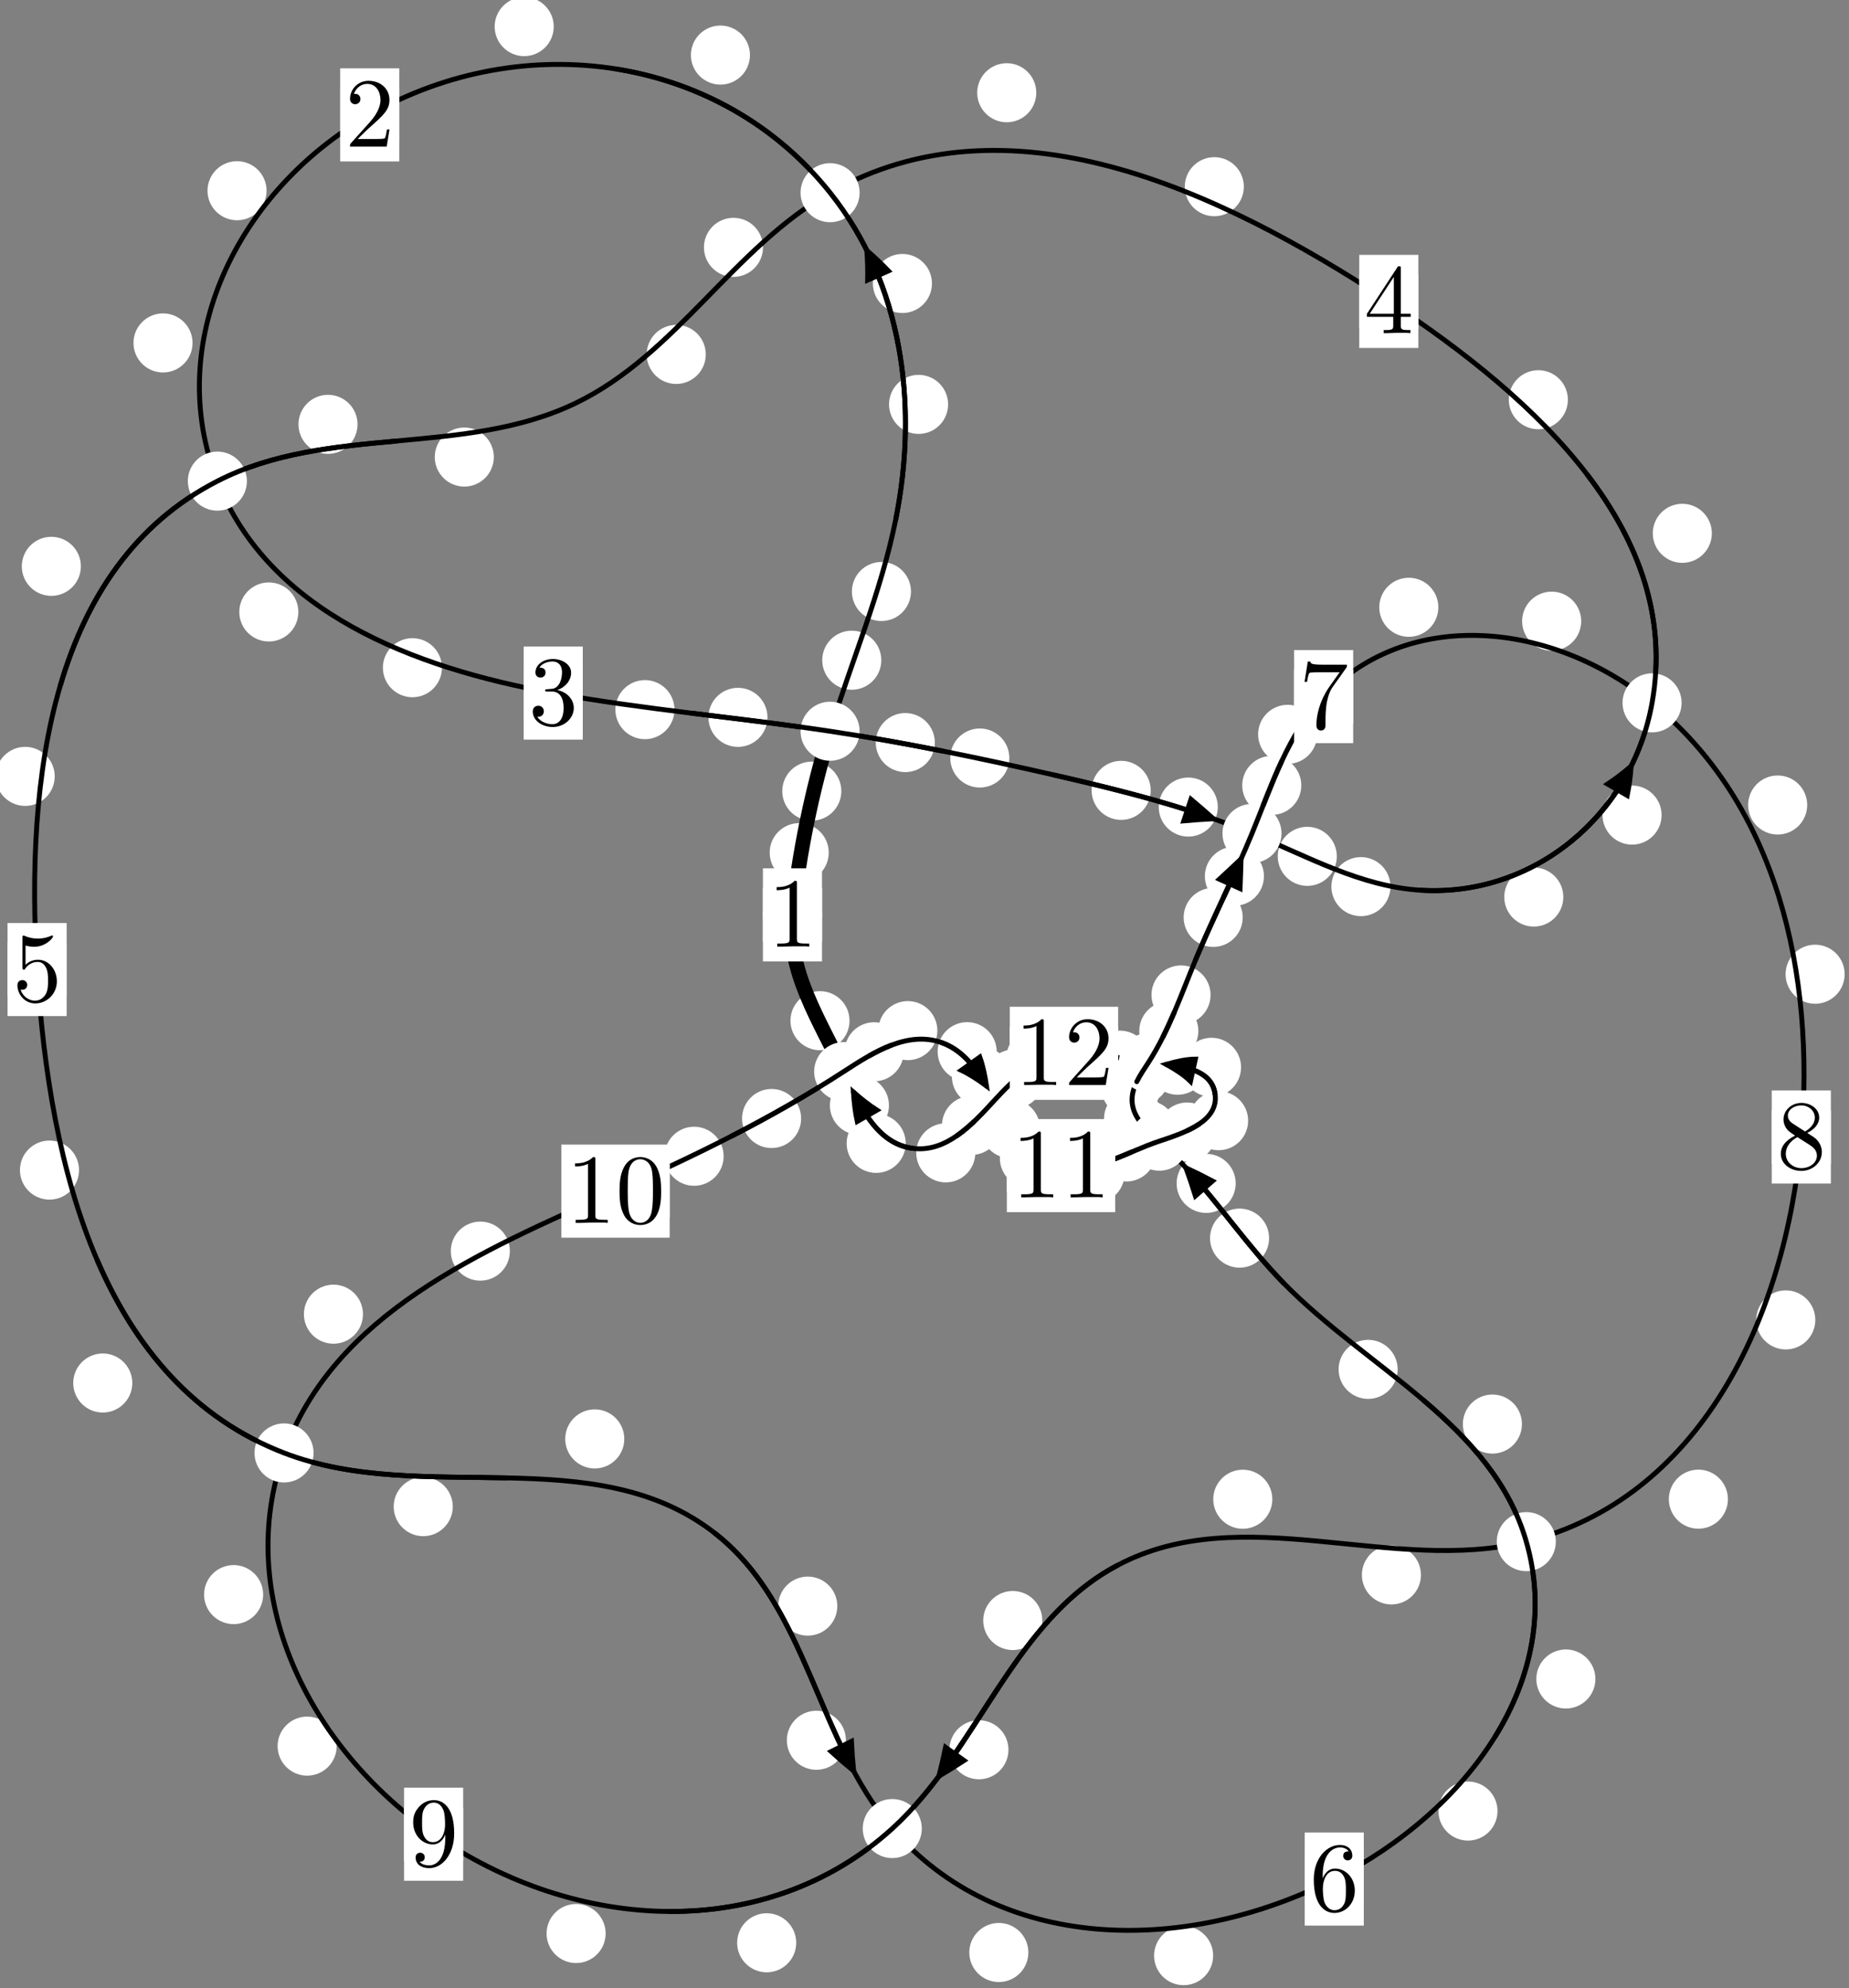 <?xml version="1.0"?>
<!-- Created by MetaPost 1.999 on 2021.07.05:2353 -->
<svg version="1.1" xmlns="http://www.w3.org/2000/svg" xmlns:xlink="http://www.w3.org/1999/xlink" width="187.109" height="201.191" viewBox="0 0 187.109 201.191">
<rect x="0" y="0" width="187.109" height="201.191" fill="#808080" stroke="none"/>
<!-- Original BoundingBox: -84.439621 -126.895004 102.669418 74.295715 -->
  <defs>
    <g transform="scale(0.01,0.01)" id="GLYPHcmr10_48">
      <path style="fill-rule: evenodd;" d="M460 -320C460 -400,455 -480,420 -554C374 -650,292 -666,250 -666C190 -666,117 -640,76 -547C44 -478,39 -400,39 -320C39 -245,43 -155,84 -79C127 2,200 22,249 22C303 22,379 1,423 -94C455 -163,460 -241,460 -320M249 -0C210 -0,151 -25,133 -121C122 -181,122 -273,122 -332C122 -396,122 -462,130 -516C149 -635,224 -644,249 -644C282 -644,348 -626,367 -527C377 -471,377 -395,377 -332C377 -257,377 -189,366 -125C351 -30,294 -0,249 -0"></path>
    </g>
    <g transform="scale(0.01,0.01)" id="GLYPHcmr10_49">
      <path style="fill-rule: evenodd;" d="M294 -640C294 -664,294 -666,271 -666C209 -602,121 -602,89 -602L89 -571C109 -571,168 -571,220 -597L220 -79C220 -43,217 -31,127 -31L95 -31L95 -0L257 -0L130 -3L217 -3L257 -3L297 -3L384 -3L419 -0L419 -31L387 -31C297 -31,294 -42,294 -79"></path>
    </g>
    <g transform="scale(0.01,0.01)" id="GLYPHcmr10_50">
      <path style="fill-rule: evenodd;" d="M127 -77L233 -180C389 -318,449 -372,449 -472C449 -586,359 -666,237 -666C124 -666,50 -574,50 -485C50 -429,100 -429,103 -429C120 -429,155 -441,155 -482C155 -508,137 -534,102 -534C94 -534,92 -534,89 -533C112 -598,166 -635,224 -635C315 -635,358 -554,358 -472C358 -392,308 -313,253 -251L61 -37C50 -26,50 -24,50 -0L421 -0L449 -174L424 -174C419 -144,412 -100,402 -85C395 -77,329 -77,307 -77"></path>
    </g>
    <g transform="scale(0.01,0.01)" id="GLYPHcmr10_51">
      <path style="fill-rule: evenodd;" d="M290 -352C372 -379,430 -449,430 -528C430 -610,342 -666,246 -666C145 -666,69 -606,69 -530C69 -497,91 -478,120 -478C151 -478,171 -500,171 -529C171 -579,124 -579,109 -579C140 -628,206 -641,242 -641C283 -641,338 -619,338 -529C338 -517,336 -459,310 -415C280 -367,246 -364,221 -363C213 -362,189 -360,182 -360C174 -359,167 -358,167 -348C167 -337,174 -337,191 -337L235 -337C317 -337,354 -269,354 -171C354 -35,285 -6,241 -6C198 -6,123 -23,88 -82C123 -77,154 -99,154 -137C154 -173,127 -193,98 -193C74 -193,42 -179,42 -135C42 -44,135 22,244 22C366 22,457 -69,457 -171C457 -253,394 -331,290 -352"></path>
    </g>
    <g transform="scale(0.01,0.01)" id="GLYPHcmr10_52">
      <path style="fill-rule: evenodd;" d="M294 -165L294 -78C294 -42,292 -31,218 -31L197 -31L197 -0L332 -0L238 -3L290 -3L332 -3L374 -3L427 -3L468 -0L468 -31L447 -31C373 -31,371 -42,371 -78L371 -165L471 -165L471 -196L371 -196L371 -651C371 -671,371 -677,355 -677C346 -677,343 -677,335 -665L28 -196L28 -165M300 -196L56 -196L300 -569"></path>
    </g>
    <g transform="scale(0.01,0.01)" id="GLYPHcmr10_53">
      <path style="fill-rule: evenodd;" d="M449 -201C449 -320,367 -420,259 -420C211 -420,168 -404,132 -369L132 -564C152 -558,185 -551,217 -551C340 -551,410 -642,410 -655C410 -661,407 -666,400 -666C399 -666,397 -666,392 -663C372 -654,323 -634,256 -634C216 -634,170 -641,123 -662C115 -665,113 -665,111 -665C101 -665,101 -657,101 -641L101 -345C101 -327,101 -319,115 -319C122 -319,124 -322,128 -328C139 -344,176 -398,257 -398C309 -398,334 -352,342 -334C358 -297,360 -258,360 -208C360 -173,360 -113,336 -71C312 -32,275 -6,229 -6C156 -6,99 -59,82 -118C85 -117,88 -116,99 -116C132 -116,149 -141,149 -165C149 -189,132 -214,99 -214C85 -214,50 -207,50 -161C50 -75,119 22,231 22C347 22,449 -74,449 -201"></path>
    </g>
    <g transform="scale(0.01,0.01)" id="GLYPHcmr10_54">
      <path style="fill-rule: evenodd;" d="M132 -328L132 -352C132 -605,256 -641,307 -641C331 -641,373 -635,395 -601C380 -601,340 -601,340 -556C340 -525,364 -510,386 -510C402 -510,432 -519,432 -558C432 -618,388 -666,305 -666C177 -666,42 -537,42 -316C42 -49,158 22,251 22C362 22,457 -72,457 -204C457 -331,368 -427,257 -427C189 -427,152 -376,132 -328M251 -6C188 -6,158 -66,152 -81C134 -128,134 -208,134 -226C134 -304,166 -404,256 -404C272 -404,318 -404,349 -342C367 -305,367 -254,367 -205C367 -157,367 -107,350 -71C320 -11,274 -6,251 -6"></path>
    </g>
    <g transform="scale(0.01,0.01)" id="GLYPHcmr10_55">
      <path style="fill-rule: evenodd;" d="M476 -609C485 -621,485 -623,485 -644L242 -644C120 -644,118 -657,114 -676L89 -676L56 -470L81 -470C84 -486,93 -549,106 -561C113 -567,191 -567,204 -567L411 -567C400 -551,321 -442,299 -409C209 -274,176 -135,176 -33C176 -23,176 22,222 22C268 22,268 -23,268 -33L268 -84C268 -139,271 -194,279 -248C283 -271,297 -357,341 -419"></path>
    </g>
    <g transform="scale(0.01,0.01)" id="GLYPHcmr10_56">
      <path style="fill-rule: evenodd;" d="M163 -457C117 -487,113 -521,113 -538C113 -599,178 -641,249 -641C322 -641,386 -589,386 -517C386 -460,347 -412,287 -377M309 -362C381 -399,430 -451,430 -517C430 -609,341 -666,250 -666C150 -666,69 -592,69 -499C69 -481,71 -436,113 -389C124 -377,161 -352,186 -335C128 -306,42 -250,42 -151C42 -45,144 22,249 22C362 22,457 -61,457 -168C457 -204,446 -249,408 -291C389 -312,373 -322,309 -362M209 -320L332 -242C360 -223,407 -193,407 -132C407 -58,332 -6,250 -6C164 -6,92 -68,92 -151C92 -209,124 -273,209 -320"></path>
    </g>
    <g transform="scale(0.01,0.01)" id="GLYPHcmr10_57">
      <path style="fill-rule: evenodd;" d="M367 -318L367 -286C367 -52,263 -6,205 -6C188 -6,134 -8,107 -42C151 -42,159 -71,159 -88C159 -119,135 -134,113 -134C97 -134,67 -125,67 -86C67 -19,121 22,206 22C335 22,457 -114,457 -329C457 -598,342 -666,253 -666C198 -666,149 -648,106 -603C65 -558,42 -516,42 -441C42 -316,130 -218,242 -218C303 -218,344 -260,367 -318M243 -241C227 -241,181 -241,150 -304C132 -341,132 -391,132 -440C132 -494,132 -541,153 -578C180 -628,218 -641,253 -641C299 -641,332 -607,349 -562C361 -530,365 -467,365 -421C365 -338,331 -241,243 -241"></path>
    </g>
  </defs>
  <path d="M83.864 86.283C83.864 85.49,83.549 84.73,82.989 84.17C82.428 83.609,81.668 83.294,80.875 83.294C80.083 83.294,79.322 83.609,78.762 84.17C78.201 84.73,77.887 85.49,77.887 86.283C77.887 87.076,78.201 87.836,78.762 88.396C79.322 88.957,80.083 89.272,80.875 89.272C81.668 89.272,82.428 88.957,82.989 88.396C83.549 87.836,83.864 87.076,83.864 86.283Z" style="fill: rgb(100%,100%,100%);stroke: none;"></path>
  <path d="M83.182 92.584C83.182 91.791,82.868 91.031,82.307 90.47C81.747 89.91,80.986 89.595,80.194 89.595C79.401 89.595,78.641 89.91,78.08 90.47C77.52 91.031,77.205 91.791,77.205 92.584C77.205 93.376,77.52 94.136,78.08 94.697C78.641 95.257,79.401 95.572,80.194 95.572C80.986 95.572,81.747 95.257,82.307 94.697C82.868 94.136,83.182 93.376,83.182 92.584Z" style="fill: rgb(100%,100%,100%);stroke: none;"></path>
  <path d="M89.183 66.811C89.183 66.018,88.868 65.258,88.308 64.698C87.747 64.137,86.987 63.822,86.195 63.822C85.402 63.822,84.642 64.137,84.081 64.698C83.521 65.258,83.206 66.018,83.206 66.811C83.206 67.604,83.521 68.364,84.081 68.924C84.642 69.485,85.402 69.8,86.195 69.8C86.987 69.8,87.747 69.485,88.308 68.924C88.868 68.364,89.183 67.604,89.183 66.811Z" style="fill: rgb(100%,100%,100%);stroke: none;"></path>
  <path d="M85.138 80.061C85.138 79.268,84.823 78.508,84.263 77.948C83.702 77.387,82.942 77.072,82.15 77.072C81.357 77.072,80.597 77.387,80.036 77.948C79.476 78.508,79.161 79.268,79.161 80.061C79.161 80.854,79.476 81.614,80.036 82.174C80.597 82.735,81.357 83.05,82.15 83.05C82.942 83.05,83.702 82.735,84.263 82.174C84.823 81.614,85.138 80.854,85.138 80.061Z" style="fill: rgb(100%,100%,100%);stroke: none;"></path>
  <path d="M95.944 40.923C95.944 40.13,95.629 39.37,95.069 38.809C94.508 38.249,93.748 37.934,92.956 37.934C92.163 37.934,91.403 38.249,90.842 38.809C90.282 39.37,89.967 40.13,89.967 40.923C89.967 41.715,90.282 42.475,90.842 43.036C91.403 43.596,92.163 43.911,92.956 43.911C93.748 43.911,94.508 43.596,95.069 43.036C95.629 42.475,95.944 41.715,95.944 40.923Z" style="fill: rgb(100%,100%,100%);stroke: none;"></path>
  <path d="M92.185 59.859C92.185 59.066,91.87 58.306,91.309 57.745C90.749 57.185,89.989 56.87,89.196 56.87C88.403 56.87,87.643 57.185,87.083 57.745C86.522 58.306,86.207 59.066,86.207 59.859C86.207 60.651,86.522 61.412,87.083 61.972C87.643 62.533,88.403 62.847,89.196 62.847C89.989 62.847,90.749 62.533,91.309 61.972C91.87 61.412,92.185 60.651,92.185 59.859Z" style="fill: rgb(100%,100%,100%);stroke: none;"></path>
  <path d="M75.893 5.574C75.893 4.781,75.578 4.021,75.018 3.461C74.457 2.9,73.697 2.585,72.905 2.585C72.112 2.585,71.352 2.9,70.791 3.461C70.231 4.021,69.916 4.781,69.916 5.574C69.916 6.367,70.231 7.127,70.791 7.687C71.352 8.248,72.112 8.563,72.905 8.563C73.697 8.563,74.457 8.248,75.018 7.687C75.578 7.127,75.893 6.367,75.893 5.574Z" style="fill: rgb(100%,100%,100%);stroke: none;"></path>
  <path d="M94.309 28.688C94.309 27.895,93.995 27.135,93.434 26.575C92.874 26.014,92.113 25.699,91.321 25.699C90.528 25.699,89.768 26.014,89.207 26.575C88.647 27.135,88.332 27.895,88.332 28.688C88.332 29.481,88.647 30.241,89.207 30.801C89.768 31.362,90.528 31.677,91.321 31.677C92.113 31.677,92.874 31.362,93.434 30.801C93.995 30.241,94.309 29.481,94.309 28.688Z" style="fill: rgb(100%,100%,100%);stroke: none;"></path>
  <path d="M26.975 19.301C26.975 18.508,26.66 17.748,26.1 17.187C25.539 16.627,24.779 16.312,23.986 16.312C23.194 16.312,22.434 16.627,21.873 17.187C21.313 17.748,20.998 18.508,20.998 19.301C20.998 20.093,21.313 20.853,21.873 21.414C22.434 21.974,23.194 22.289,23.986 22.289C24.779 22.289,25.539 21.974,26.1 21.414C26.66 20.853,26.975 20.093,26.975 19.301Z" style="fill: rgb(100%,100%,100%);stroke: none;"></path>
  <path d="M56.035 2.693C56.035 1.9,55.72 1.14,55.16 0.58C54.599 0.019,53.839 -0.296,53.046 -0.296C52.253 -0.296,51.493 0.019,50.933 0.58C50.372 1.14,50.057 1.9,50.057 2.693C50.057 3.486,50.372 4.246,50.933 4.806C51.493 5.367,52.253 5.682,53.046 5.682C53.839 5.682,54.599 5.367,55.16 4.806C55.72 4.246,56.035 3.486,56.035 2.693Z" style="fill: rgb(100%,100%,100%);stroke: none;"></path>
  <path d="M30.192 61.929C30.192 61.137,29.877 60.376,29.317 59.816C28.756 59.255,27.996 58.94,27.204 58.94C26.411 58.94,25.651 59.255,25.09 59.816C24.53 60.376,24.215 61.137,24.215 61.929C24.215 62.722,24.53 63.482,25.09 64.043C25.651 64.603,26.411 64.918,27.204 64.918C27.996 64.918,28.756 64.603,29.317 64.043C29.877 63.482,30.192 62.722,30.192 61.929Z" style="fill: rgb(100%,100%,100%);stroke: none;"></path>
  <path d="M19.485 34.704C19.485 33.912,19.17 33.151,18.609 32.591C18.049 32.03,17.289 31.715,16.496 31.715C15.703 31.715,14.943 32.03,14.383 32.591C13.822 33.151,13.507 33.912,13.507 34.704C13.507 35.497,13.822 36.257,14.383 36.818C14.943 37.378,15.703 37.693,16.496 37.693C17.289 37.693,18.049 37.378,18.609 36.818C19.17 36.257,19.485 35.497,19.485 34.704Z" style="fill: rgb(100%,100%,100%);stroke: none;"></path>
  <path d="M68.253 71.814C68.253 71.021,67.938 70.261,67.377 69.7C66.817 69.14,66.057 68.825,65.264 68.825C64.471 68.825,63.711 69.14,63.151 69.7C62.59 70.261,62.275 71.021,62.275 71.814C62.275 72.606,62.59 73.366,63.151 73.927C63.711 74.487,64.471 74.802,65.264 74.802C66.057 74.802,66.817 74.487,67.377 73.927C67.938 73.366,68.253 72.606,68.253 71.814Z" style="fill: rgb(100%,100%,100%);stroke: none;"></path>
  <path d="M44.723 67.57C44.723 66.777,44.408 66.017,43.848 65.457C43.287 64.896,42.527 64.581,41.735 64.581C40.942 64.581,40.182 64.896,39.621 65.457C39.061 66.017,38.746 66.777,38.746 67.57C38.746 68.363,39.061 69.123,39.621 69.683C40.182 70.244,40.942 70.559,41.735 70.559C42.527 70.559,43.287 70.244,43.848 69.683C44.408 69.123,44.723 68.363,44.723 67.57Z" style="fill: rgb(100%,100%,100%);stroke: none;"></path>
  <path d="M94.6 75.147C94.6 74.355,94.285 73.594,93.724 73.034C93.164 72.473,92.404 72.159,91.611 72.159C90.818 72.159,90.058 72.473,89.498 73.034C88.937 73.594,88.622 74.355,88.622 75.147C88.622 75.94,88.937 76.7,89.498 77.261C90.058 77.821,90.818 78.136,91.611 78.136C92.404 78.136,93.164 77.821,93.724 77.261C94.285 76.7,94.6 75.94,94.6 75.147Z" style="fill: rgb(100%,100%,100%);stroke: none;"></path>
  <path d="M77.665 72.595C77.665 71.802,77.351 71.042,76.79 70.481C76.23 69.921,75.469 69.606,74.677 69.606C73.884 69.606,73.124 69.921,72.563 70.481C72.003 71.042,71.688 71.802,71.688 72.595C71.688 73.387,72.003 74.148,72.563 74.708C73.124 75.268,73.884 75.583,74.677 75.583C75.469 75.583,76.23 75.268,76.79 74.708C77.351 74.148,77.665 73.387,77.665 72.595Z" style="fill: rgb(100%,100%,100%);stroke: none;"></path>
  <path d="M116.444 79.983C116.444 79.19,116.129 78.43,115.568 77.869C115.008 77.309,114.248 76.994,113.455 76.994C112.662 76.994,111.902 77.309,111.342 77.869C110.781 78.43,110.466 79.19,110.466 79.983C110.466 80.775,110.781 81.535,111.342 82.096C111.902 82.656,112.662 82.971,113.455 82.971C114.248 82.971,115.008 82.656,115.568 82.096C116.129 81.535,116.444 80.775,116.444 79.983Z" style="fill: rgb(100%,100%,100%);stroke: none;"></path>
  <path d="M102.14 76.709C102.14 75.916,101.825 75.156,101.265 74.595C100.704 74.035,99.944 73.72,99.151 73.72C98.359 73.72,97.599 74.035,97.038 74.595C96.478 75.156,96.163 75.916,96.163 76.709C96.163 77.501,96.478 78.262,97.038 78.822C97.599 79.382,98.359 79.697,99.151 79.697C99.944 79.697,100.704 79.382,101.265 78.822C101.825 78.262,102.14 77.501,102.14 76.709Z" style="fill: rgb(100%,100%,100%);stroke: none;"></path>
  <path d="M135.279 86.659C135.279 85.866,134.964 85.106,134.404 84.546C133.843 83.985,133.083 83.67,132.29 83.67C131.498 83.67,130.737 83.985,130.177 84.546C129.616 85.106,129.302 85.866,129.302 86.659C129.302 87.452,129.616 88.212,130.177 88.772C130.737 89.333,131.498 89.648,132.29 89.648C133.083 89.648,133.843 89.333,134.404 88.772C134.964 88.212,135.279 87.452,135.279 86.659Z" style="fill: rgb(100%,100%,100%);stroke: none;"></path>
  <path d="M123.234 81.674C123.234 80.881,122.919 80.121,122.359 79.56C121.798 79,121.038 78.685,120.246 78.685C119.453 78.685,118.693 79,118.132 79.56C117.572 80.121,117.257 80.881,117.257 81.674C117.257 82.466,117.572 83.226,118.132 83.787C118.693 84.347,119.453 84.662,120.246 84.662C121.038 84.662,121.798 84.347,122.359 83.787C122.919 83.226,123.234 82.466,123.234 81.674Z" style="fill: rgb(100%,100%,100%);stroke: none;"></path>
  <path d="M158.2 90.778C158.2 89.986,157.885 89.225,157.325 88.665C156.764 88.104,156.004 87.79,155.211 87.79C154.419 87.79,153.659 88.104,153.098 88.665C152.538 89.225,152.223 89.986,152.223 90.778C152.223 91.571,152.538 92.331,153.098 92.892C153.659 93.452,154.419 93.767,155.211 93.767C156.004 93.767,156.764 93.452,157.325 92.892C157.885 92.331,158.2 91.571,158.2 90.778Z" style="fill: rgb(100%,100%,100%);stroke: none;"></path>
  <path d="M140.707 89.725C140.707 88.932,140.392 88.172,139.832 87.611C139.271 87.051,138.511 86.736,137.718 86.736C136.926 86.736,136.166 87.051,135.605 87.611C135.045 88.172,134.73 88.932,134.73 89.725C134.73 90.517,135.045 91.278,135.605 91.838C136.166 92.399,136.926 92.713,137.718 92.713C138.511 92.713,139.271 92.399,139.832 91.838C140.392 91.278,140.707 90.517,140.707 89.725Z" style="fill: rgb(100%,100%,100%);stroke: none;"></path>
  <path d="M173.23 53.971C173.23 53.178,172.915 52.418,172.354 51.858C171.794 51.297,171.034 50.982,170.241 50.982C169.448 50.982,168.688 51.297,168.128 51.858C167.567 52.418,167.252 53.178,167.252 53.971C167.252 54.764,167.567 55.524,168.128 56.084C168.688 56.645,169.448 56.96,170.241 56.96C171.034 56.96,171.794 56.645,172.354 56.084C172.915 55.524,173.23 54.764,173.23 53.971Z" style="fill: rgb(100%,100%,100%);stroke: none;"></path>
  <path d="M168.144 82.485C168.144 81.692,167.829 80.932,167.268 80.372C166.708 79.811,165.948 79.496,165.155 79.496C164.362 79.496,163.602 79.811,163.042 80.372C162.481 80.932,162.166 81.692,162.166 82.485C162.166 83.278,162.481 84.038,163.042 84.598C163.602 85.159,164.362 85.474,165.155 85.474C165.948 85.474,166.708 85.159,167.268 84.598C167.829 84.038,168.144 83.278,168.144 82.485Z" style="fill: rgb(100%,100%,100%);stroke: none;"></path>
  <path d="M125.87 18.893C125.87 18.101,125.556 17.341,124.995 16.78C124.435 16.22,123.674 15.905,122.882 15.905C122.089 15.905,121.329 16.22,120.768 16.78C120.208 17.341,119.893 18.101,119.893 18.893C119.893 19.686,120.208 20.446,120.768 21.007C121.329 21.567,122.089 21.882,122.882 21.882C123.674 21.882,124.435 21.567,124.995 21.007C125.556 20.446,125.87 19.686,125.87 18.893Z" style="fill: rgb(100%,100%,100%);stroke: none;"></path>
  <path d="M158.661 40.452C158.661 39.659,158.346 38.899,157.786 38.339C157.225 37.778,156.465 37.463,155.673 37.463C154.88 37.463,154.12 37.778,153.559 38.339C152.999 38.899,152.684 39.659,152.684 40.452C152.684 41.245,152.999 42.005,153.559 42.565C154.12 43.126,154.88 43.441,155.673 43.441C156.465 43.441,157.225 43.126,157.786 42.565C158.346 42.005,158.661 41.245,158.661 40.452Z" style="fill: rgb(100%,100%,100%);stroke: none;"></path>
  <path d="M77.212 25.031C77.212 24.238,76.898 23.478,76.337 22.917C75.777 22.357,75.016 22.042,74.224 22.042C73.431 22.042,72.671 22.357,72.11 22.917C71.55 23.478,71.235 24.238,71.235 25.031C71.235 25.823,71.55 26.584,72.11 27.144C72.671 27.705,73.431 28.02,74.224 28.02C75.016 28.02,75.777 27.705,76.337 27.144C76.898 26.584,77.212 25.823,77.212 25.031Z" style="fill: rgb(100%,100%,100%);stroke: none;"></path>
  <path d="M104.866 9.385C104.866 8.593,104.551 7.833,103.99 7.272C103.43 6.712,102.67 6.397,101.877 6.397C101.084 6.397,100.324 6.712,99.764 7.272C99.203 7.833,98.888 8.593,98.888 9.385C98.888 10.178,99.203 10.938,99.764 11.499C100.324 12.059,101.084 12.374,101.877 12.374C102.67 12.374,103.43 12.059,103.99 11.499C104.551 10.938,104.866 10.178,104.866 9.385Z" style="fill: rgb(100%,100%,100%);stroke: none;"></path>
  <path d="M49.973 46.253C49.973 45.46,49.658 44.7,49.098 44.14C48.537 43.579,47.777 43.264,46.985 43.264C46.192 43.264,45.432 43.579,44.871 44.14C44.311 44.7,43.996 45.46,43.996 46.253C43.996 47.046,44.311 47.806,44.871 48.366C45.432 48.927,46.192 49.242,46.985 49.242C47.777 49.242,48.537 48.927,49.098 48.366C49.658 47.806,49.973 47.046,49.973 46.253Z" style="fill: rgb(100%,100%,100%);stroke: none;"></path>
  <path d="M71.421 35.867C71.421 35.074,71.106 34.314,70.545 33.754C69.985 33.193,69.225 32.878,68.432 32.878C67.639 32.878,66.879 33.193,66.319 33.754C65.758 34.314,65.443 35.074,65.443 35.867C65.443 36.66,65.758 37.42,66.319 37.98C66.879 38.541,67.639 38.856,68.432 38.856C69.225 38.856,69.985 38.541,70.545 37.98C71.106 37.42,71.421 36.66,71.421 35.867Z" style="fill: rgb(100%,100%,100%);stroke: none;"></path>
  <path d="M8.184 57.311C8.184 56.518,7.869 55.758,7.308 55.197C6.748 54.637,5.988 54.322,5.195 54.322C4.402 54.322,3.642 54.637,3.082 55.197C2.521 55.758,2.206 56.518,2.206 57.311C2.206 58.103,2.521 58.864,3.082 59.424C3.642 59.985,4.402 60.299,5.195 60.299C5.988 60.299,6.748 59.985,7.308 59.424C7.869 58.864,8.184 58.103,8.184 57.311Z" style="fill: rgb(100%,100%,100%);stroke: none;"></path>
  <path d="M36.182 42.942C36.182 42.15,35.867 41.39,35.306 40.829C34.746 40.269,33.986 39.954,33.193 39.954C32.4 39.954,31.64 40.269,31.079 40.829C30.519 41.39,30.204 42.15,30.204 42.942C30.204 43.735,30.519 44.495,31.079 45.056C31.64 45.616,32.4 45.931,33.193 45.931C33.986 45.931,34.746 45.616,35.306 45.056C35.867 44.495,36.182 43.735,36.182 42.942Z" style="fill: rgb(100%,100%,100%);stroke: none;"></path>
  <path d="M7.996 118.41C7.996 117.617,7.681 116.857,7.12 116.297C6.56 115.736,5.8 115.421,5.007 115.421C4.214 115.421,3.454 115.736,2.894 116.297C2.333 116.857,2.018 117.617,2.018 118.41C2.018 119.203,2.333 119.963,2.894 120.523C3.454 121.084,4.214 121.399,5.007 121.399C5.8 121.399,6.56 121.084,7.12 120.523C7.681 119.963,7.996 119.203,7.996 118.41Z" style="fill: rgb(100%,100%,100%);stroke: none;"></path>
  <path d="M5.538 78.568C5.538 77.775,5.223 77.015,4.662 76.455C4.102 75.894,3.342 75.579,2.549 75.579C1.756 75.579,0.996 75.894,0.436 76.455C-0.125 77.015,-0.44 77.775,-0.44 78.568C-0.44 79.361,-0.125 80.121,0.436 80.681C0.996 81.242,1.756 81.557,2.549 81.557C3.342 81.557,4.102 81.242,4.662 80.681C5.223 80.121,5.538 79.361,5.538 78.568Z" style="fill: rgb(100%,100%,100%);stroke: none;"></path>
  <path d="M45.818 152.468C45.818 151.675,45.503 150.915,44.942 150.355C44.382 149.794,43.622 149.479,42.829 149.479C42.036 149.479,41.276 149.794,40.716 150.355C40.155 150.915,39.84 151.675,39.84 152.468C39.84 153.261,40.155 154.021,40.716 154.581C41.276 155.142,42.036 155.457,42.829 155.457C43.622 155.457,44.382 155.142,44.942 154.581C45.503 154.021,45.818 153.261,45.818 152.468Z" style="fill: rgb(100%,100%,100%);stroke: none;"></path>
  <path d="M13.389 139.957C13.389 139.164,13.074 138.404,12.513 137.843C11.953 137.283,11.193 136.968,10.4 136.968C9.607 136.968,8.847 137.283,8.287 137.843C7.726 138.404,7.411 139.164,7.411 139.957C7.411 140.749,7.726 141.51,8.287 142.07C8.847 142.63,9.607 142.945,10.4 142.945C11.193 142.945,11.953 142.63,12.513 142.07C13.074 141.51,13.389 140.749,13.389 139.957Z" style="fill: rgb(100%,100%,100%);stroke: none;"></path>
  <path d="M84.731 162.534C84.731 161.742,84.416 160.981,83.855 160.421C83.295 159.861,82.535 159.546,81.742 159.546C80.949 159.546,80.189 159.861,79.629 160.421C79.068 160.981,78.753 161.742,78.753 162.534C78.753 163.327,79.068 164.087,79.629 164.648C80.189 165.208,80.949 165.523,81.742 165.523C82.535 165.523,83.295 165.208,83.855 164.648C84.416 164.087,84.731 163.327,84.731 162.534Z" style="fill: rgb(100%,100%,100%);stroke: none;"></path>
  <path d="M63.175 145.615C63.175 144.822,62.86 144.062,62.3 143.502C61.739 142.941,60.979 142.626,60.187 142.626C59.394 142.626,58.634 142.941,58.073 143.502C57.513 144.062,57.198 144.822,57.198 145.615C57.198 146.408,57.513 147.168,58.073 147.728C58.634 148.289,59.394 148.604,60.187 148.604C60.979 148.604,61.739 148.289,62.3 147.728C62.86 147.168,63.175 146.408,63.175 145.615Z" style="fill: rgb(100%,100%,100%);stroke: none;"></path>
  <path d="M104.065 197.587C104.065 196.794,103.75 196.034,103.19 195.474C102.629 194.913,101.869 194.598,101.076 194.598C100.284 194.598,99.523 194.913,98.963 195.474C98.402 196.034,98.087 196.794,98.087 197.587C98.087 198.38,98.402 199.14,98.963 199.7C99.523 200.261,100.284 200.576,101.076 200.576C101.869 200.576,102.629 200.261,103.19 199.7C103.75 199.14,104.065 198.38,104.065 197.587Z" style="fill: rgb(100%,100%,100%);stroke: none;"></path>
  <path d="M85.602 176.11C85.602 175.318,85.287 174.558,84.726 173.997C84.166 173.437,83.406 173.122,82.613 173.122C81.82 173.122,81.06 173.437,80.5 173.997C79.939 174.558,79.624 175.318,79.624 176.11C79.624 176.903,79.939 177.663,80.5 178.224C81.06 178.784,81.82 179.099,82.613 179.099C83.406 179.099,84.166 178.784,84.726 178.224C85.287 177.663,85.602 176.903,85.602 176.11Z" style="fill: rgb(100%,100%,100%);stroke: none;"></path>
  <path d="M151.54 183.273C151.54 182.48,151.226 181.72,150.665 181.16C150.105 180.599,149.344 180.284,148.552 180.284C147.759 180.284,146.999 180.599,146.438 181.16C145.878 181.72,145.563 182.48,145.563 183.273C145.563 184.066,145.878 184.826,146.438 185.386C146.999 185.947,147.759 186.262,148.552 186.262C149.344 186.262,150.105 185.947,150.665 185.386C151.226 184.826,151.54 184.066,151.54 183.273Z" style="fill: rgb(100%,100%,100%);stroke: none;"></path>
  <path d="M122.764 197.906C122.764 197.114,122.449 196.353,121.888 195.793C121.328 195.232,120.568 194.918,119.775 194.918C118.982 194.918,118.222 195.232,117.662 195.793C117.101 196.353,116.786 197.114,116.786 197.906C116.786 198.699,117.101 199.459,117.662 200.02C118.222 200.58,118.982 200.895,119.775 200.895C120.568 200.895,121.328 200.58,121.888 200.02C122.449 199.459,122.764 198.699,122.764 197.906Z" style="fill: rgb(100%,100%,100%);stroke: none;"></path>
  <path d="M154.013 144.111C154.013 143.319,153.698 142.559,153.137 141.998C152.577 141.438,151.817 141.123,151.024 141.123C150.231 141.123,149.471 141.438,148.911 141.998C148.35 142.559,148.035 143.319,148.035 144.111C148.035 144.904,148.35 145.664,148.911 146.225C149.471 146.785,150.231 147.1,151.024 147.1C151.817 147.1,152.577 146.785,153.137 146.225C153.698 145.664,154.013 144.904,154.013 144.111Z" style="fill: rgb(100%,100%,100%);stroke: none;"></path>
  <path d="M161.447 169.909C161.447 169.116,161.132 168.356,160.571 167.796C160.011 167.235,159.251 166.92,158.458 166.92C157.665 166.92,156.905 167.235,156.345 167.796C155.784 168.356,155.469 169.116,155.469 169.909C155.469 170.702,155.784 171.462,156.345 172.022C156.905 172.583,157.665 172.898,158.458 172.898C159.251 172.898,160.011 172.583,160.571 172.022C161.132 171.462,161.447 170.702,161.447 169.909Z" style="fill: rgb(100%,100%,100%);stroke: none;"></path>
  <path d="M128.427 125.295C128.427 124.502,128.112 123.742,127.551 123.182C126.991 122.621,126.231 122.306,125.438 122.306C124.645 122.306,123.885 122.621,123.325 123.182C122.764 123.742,122.449 124.502,122.449 125.295C122.449 126.088,122.764 126.848,123.325 127.408C123.885 127.969,124.645 128.284,125.438 128.284C126.231 128.284,126.991 127.969,127.551 127.408C128.112 126.848,128.427 126.088,128.427 125.295Z" style="fill: rgb(100%,100%,100%);stroke: none;"></path>
  <path d="M141.436 138.576C141.436 137.784,141.121 137.023,140.56 136.463C140 135.902,139.24 135.588,138.447 135.588C137.654 135.588,136.894 135.902,136.334 136.463C135.773 137.023,135.458 137.784,135.458 138.576C135.458 139.369,135.773 140.129,136.334 140.69C136.894 141.25,137.654 141.565,138.447 141.565C139.24 141.565,140 141.25,140.56 140.69C141.121 140.129,141.436 139.369,141.436 138.576Z" style="fill: rgb(100%,100%,100%);stroke: none;"></path>
  <path d="M119.066 114.371C119.066 113.578,118.751 112.818,118.191 112.257C117.63 111.697,116.87 111.382,116.077 111.382C115.285 111.382,114.524 111.697,113.964 112.257C113.403 112.818,113.089 113.578,113.089 114.371C113.089 115.163,113.403 115.924,113.964 116.484C114.524 117.044,115.285 117.359,116.077 117.359C116.87 117.359,117.63 117.044,118.191 116.484C118.751 115.924,119.066 115.163,119.066 114.371Z" style="fill: rgb(100%,100%,100%);stroke: none;"></path>
  <path d="M125.045 119.756C125.045 118.963,124.73 118.203,124.17 117.643C123.609 117.082,122.849 116.767,122.056 116.767C121.264 116.767,120.504 117.082,119.943 117.643C119.383 118.203,119.068 118.963,119.068 119.756C119.068 120.549,119.383 121.309,119.943 121.869C120.504 122.43,121.264 122.745,122.056 122.745C122.849 122.745,123.609 122.43,124.17 121.869C124.73 121.309,125.045 120.549,125.045 119.756Z" style="fill: rgb(100%,100%,100%);stroke: none;"></path>
  <path d="M117.433 110.071C117.433 109.278,117.118 108.518,116.558 107.958C115.997 107.397,115.237 107.082,114.445 107.082C113.652 107.082,112.892 107.397,112.331 107.958C111.771 108.518,111.456 109.278,111.456 110.071C111.456 110.864,111.771 111.624,112.331 112.184C112.892 112.745,113.652 113.06,114.445 113.06C115.237 113.06,115.997 112.745,116.558 112.184C117.118 111.624,117.433 110.864,117.433 110.071Z" style="fill: rgb(100%,100%,100%);stroke: none;"></path>
  <path d="M117.696 113.218C117.696 112.426,117.381 111.665,116.821 111.105C116.26 110.545,115.5 110.23,114.708 110.23C113.915 110.23,113.155 110.545,112.594 111.105C112.034 111.665,111.719 112.426,111.719 113.218C111.719 114.011,112.034 114.771,112.594 115.332C113.155 115.892,113.915 116.207,114.708 116.207C115.5 116.207,116.26 115.892,116.821 115.332C117.381 114.771,117.696 114.011,117.696 113.218Z" style="fill: rgb(100%,100%,100%);stroke: none;"></path>
  <path d="M121.266 104.329C121.266 103.537,120.951 102.777,120.391 102.216C119.83 101.656,119.07 101.341,118.277 101.341C117.485 101.341,116.724 101.656,116.164 102.216C115.603 102.777,115.289 103.537,115.289 104.329C115.289 105.122,115.603 105.882,116.164 106.443C116.724 107.003,117.485 107.318,118.277 107.318C119.07 107.318,119.83 107.003,120.391 106.443C120.951 105.882,121.266 105.122,121.266 104.329Z" style="fill: rgb(100%,100%,100%);stroke: none;"></path>
  <path d="M118.383 108.792C118.383 107.999,118.068 107.239,117.508 106.679C116.947 106.118,116.187 105.803,115.394 105.803C114.602 105.803,113.841 106.118,113.281 106.679C112.721 107.239,112.406 107.999,112.406 108.792C112.406 109.585,112.721 110.345,113.281 110.905C113.841 111.466,114.602 111.781,115.394 111.781C116.187 111.781,116.947 111.466,117.508 110.905C118.068 110.345,118.383 109.585,118.383 108.792Z" style="fill: rgb(100%,100%,100%);stroke: none;"></path>
  <path d="M125.757 92.839C125.757 92.046,125.442 91.286,124.882 90.725C124.321 90.165,123.561 89.85,122.768 89.85C121.976 89.85,121.216 90.165,120.655 90.725C120.095 91.286,119.78 92.046,119.78 92.839C119.78 93.631,120.095 94.392,120.655 94.952C121.216 95.513,121.976 95.827,122.768 95.827C123.561 95.827,124.321 95.513,124.882 94.952C125.442 94.392,125.757 93.631,125.757 92.839Z" style="fill: rgb(100%,100%,100%);stroke: none;"></path>
  <path d="M122.503 100.685C122.503 99.893,122.188 99.132,121.627 98.572C121.067 98.012,120.306 97.697,119.514 97.697C118.721 97.697,117.961 98.012,117.4 98.572C116.84 99.132,116.525 99.893,116.525 100.685C116.525 101.478,116.84 102.238,117.4 102.799C117.961 103.359,118.721 103.674,119.514 103.674C120.306 103.674,121.067 103.359,121.627 102.799C122.188 102.238,122.503 101.478,122.503 100.685Z" style="fill: rgb(100%,100%,100%);stroke: none;"></path>
  <path d="M131.684 79.479C131.684 78.687,131.369 77.926,130.808 77.366C130.248 76.805,129.488 76.491,128.695 76.491C127.902 76.491,127.142 76.805,126.582 77.366C126.021 77.926,125.706 78.687,125.706 79.479C125.706 80.272,126.021 81.032,126.582 81.593C127.142 82.153,127.902 82.468,128.695 82.468C129.488 82.468,130.248 82.153,130.808 81.593C131.369 81.032,131.684 80.272,131.684 79.479Z" style="fill: rgb(100%,100%,100%);stroke: none;"></path>
  <path d="M127.904 88.671C127.904 87.878,127.589 87.118,127.028 86.558C126.468 85.997,125.708 85.682,124.915 85.682C124.122 85.682,123.362 85.997,122.801 86.558C122.241 87.118,121.926 87.878,121.926 88.671C121.926 89.464,122.241 90.224,122.801 90.784C123.362 91.345,124.122 91.66,124.915 91.66C125.708 91.66,126.468 91.345,127.028 90.784C127.589 90.224,127.904 89.464,127.904 88.671Z" style="fill: rgb(100%,100%,100%);stroke: none;"></path>
  <path d="M145.553 61.456C145.553 60.663,145.238 59.903,144.677 59.343C144.117 58.782,143.357 58.467,142.564 58.467C141.771 58.467,141.011 58.782,140.451 59.343C139.89 59.903,139.575 60.663,139.575 61.456C139.575 62.249,139.89 63.009,140.451 63.569C141.011 64.13,141.771 64.445,142.564 64.445C143.357 64.445,144.117 64.13,144.677 63.569C145.238 63.009,145.553 62.249,145.553 61.456Z" style="fill: rgb(100%,100%,100%);stroke: none;"></path>
  <path d="M133.293 74.312C133.293 73.519,132.978 72.759,132.417 72.199C131.857 71.638,131.097 71.323,130.304 71.323C129.511 71.323,128.751 71.638,128.191 72.199C127.63 72.759,127.315 73.519,127.315 74.312C127.315 75.105,127.63 75.865,128.191 76.425C128.751 76.986,129.511 77.301,130.304 77.301C131.097 77.301,131.857 76.986,132.417 76.425C132.978 75.865,133.293 75.105,133.293 74.312Z" style="fill: rgb(100%,100%,100%);stroke: none;"></path>
  <path d="M182.88 81.464C182.88 80.672,182.565 79.912,182.004 79.351C181.444 78.791,180.684 78.476,179.891 78.476C179.098 78.476,178.338 78.791,177.777 79.351C177.217 79.912,176.902 80.672,176.902 81.464C176.902 82.257,177.217 83.017,177.777 83.578C178.338 84.138,179.098 84.453,179.891 84.453C180.684 84.453,181.444 84.138,182.004 83.578C182.565 83.017,182.88 82.257,182.88 81.464Z" style="fill: rgb(100%,100%,100%);stroke: none;"></path>
  <path d="M160.009 62.862C160.009 62.069,159.694 61.309,159.133 60.749C158.573 60.188,157.813 59.873,157.02 59.873C156.227 59.873,155.467 60.188,154.907 60.749C154.346 61.309,154.031 62.069,154.031 62.862C154.031 63.655,154.346 64.415,154.907 64.975C155.467 65.536,156.227 65.851,157.02 65.851C157.813 65.851,158.573 65.536,159.133 64.975C159.694 64.415,160.009 63.655,160.009 62.862Z" style="fill: rgb(100%,100%,100%);stroke: none;"></path>
  <path d="M183.7 133.571C183.7 132.778,183.385 132.018,182.825 131.458C182.264 130.897,181.504 130.582,180.711 130.582C179.919 130.582,179.158 130.897,178.598 131.458C178.037 132.018,177.723 132.778,177.723 133.571C177.723 134.364,178.037 135.124,178.598 135.684C179.158 136.245,179.919 136.56,180.711 136.56C181.504 136.56,182.264 136.245,182.825 135.684C183.385 135.124,183.7 134.364,183.7 133.571Z" style="fill: rgb(100%,100%,100%);stroke: none;"></path>
  <path d="M186.669 98.589C186.669 97.796,186.354 97.036,185.794 96.476C185.234 95.915,184.473 95.6,183.681 95.6C182.888 95.6,182.128 95.915,181.567 96.476C181.007 97.036,180.692 97.796,180.692 98.589C180.692 99.382,181.007 100.142,181.567 100.702C182.128 101.263,182.888 101.578,183.681 101.578C184.473 101.578,185.234 101.263,185.794 100.702C186.354 100.142,186.669 99.382,186.669 98.589Z" style="fill: rgb(100%,100%,100%);stroke: none;"></path>
  <path d="M143.792 159.377C143.792 158.584,143.477 157.824,142.917 157.264C142.356 156.703,141.596 156.388,140.804 156.388C140.011 156.388,139.251 156.703,138.69 157.264C138.13 157.824,137.815 158.584,137.815 159.377C137.815 160.17,138.13 160.93,138.69 161.49C139.251 162.051,140.011 162.366,140.804 162.366C141.596 162.366,142.356 162.051,142.917 161.49C143.477 160.93,143.792 160.17,143.792 159.377Z" style="fill: rgb(100%,100%,100%);stroke: none;"></path>
  <path d="M174.855 151.713C174.855 150.92,174.54 150.16,173.979 149.599C173.419 149.039,172.659 148.724,171.866 148.724C171.073 148.724,170.313 149.039,169.753 149.599C169.192 150.16,168.877 150.92,168.877 151.713C168.877 152.505,169.192 153.265,169.753 153.826C170.313 154.386,171.073 154.701,171.866 154.701C172.659 154.701,173.419 154.386,173.979 153.826C174.54 153.265,174.855 152.505,174.855 151.713Z" style="fill: rgb(100%,100%,100%);stroke: none;"></path>
  <path d="M105.475 163.992C105.475 163.199,105.16 162.439,104.6 161.879C104.039 161.318,103.279 161.003,102.486 161.003C101.694 161.003,100.934 161.318,100.373 161.879C99.813 162.439,99.498 163.199,99.498 163.992C99.498 164.785,99.813 165.545,100.373 166.105C100.934 166.666,101.694 166.981,102.486 166.981C103.279 166.981,104.039 166.666,104.6 166.105C105.16 165.545,105.475 164.785,105.475 163.992Z" style="fill: rgb(100%,100%,100%);stroke: none;"></path>
  <path d="M128.753 151.719C128.753 150.926,128.438 150.166,127.877 149.605C127.317 149.045,126.557 148.73,125.764 148.73C124.971 148.73,124.211 149.045,123.651 149.605C123.09 150.166,122.775 150.926,122.775 151.719C122.775 152.511,123.09 153.271,123.651 153.832C124.211 154.392,124.971 154.707,125.764 154.707C126.557 154.707,127.317 154.392,127.877 153.832C128.438 153.271,128.753 152.511,128.753 151.719Z" style="fill: rgb(100%,100%,100%);stroke: none;"></path>
  <path d="M80.573 196.604C80.573 195.811,80.258 195.051,79.697 194.491C79.137 193.93,78.377 193.615,77.584 193.615C76.791 193.615,76.031 193.93,75.471 194.491C74.91 195.051,74.595 195.811,74.595 196.604C74.595 197.397,74.91 198.157,75.471 198.717C76.031 199.278,76.791 199.593,77.584 199.593C78.377 199.593,79.137 199.278,79.697 198.717C80.258 198.157,80.573 197.397,80.573 196.604Z" style="fill: rgb(100%,100%,100%);stroke: none;"></path>
  <path d="M102.05 177.07C102.05 176.278,101.735 175.518,101.175 174.957C100.614 174.397,99.854 174.082,99.061 174.082C98.269 174.082,97.509 174.397,96.948 174.957C96.388 175.518,96.073 176.278,96.073 177.07C96.073 177.863,96.388 178.623,96.948 179.184C97.509 179.744,98.269 180.059,99.061 180.059C99.854 180.059,100.614 179.744,101.175 179.184C101.735 178.623,102.05 177.863,102.05 177.07Z" style="fill: rgb(100%,100%,100%);stroke: none;"></path>
  <path d="M34.07 176.702C34.07 175.91,33.755 175.15,33.195 174.589C32.634 174.029,31.874 173.714,31.081 173.714C30.289 173.714,29.529 174.029,28.968 174.589C28.408 175.15,28.093 175.91,28.093 176.702C28.093 177.495,28.408 178.255,28.968 178.816C29.529 179.376,30.289 179.691,31.081 179.691C31.874 179.691,32.634 179.376,33.195 178.816C33.755 178.255,34.07 177.495,34.07 176.702Z" style="fill: rgb(100%,100%,100%);stroke: none;"></path>
  <path d="M61.288 195.666C61.288 194.874,60.973 194.114,60.413 193.553C59.852 192.993,59.092 192.678,58.299 192.678C57.507 192.678,56.746 192.993,56.186 193.553C55.625 194.114,55.31 194.874,55.31 195.666C55.31 196.459,55.625 197.219,56.186 197.78C56.746 198.34,57.507 198.655,58.299 198.655C59.092 198.655,59.852 198.34,60.413 197.78C60.973 197.219,61.288 196.459,61.288 195.666Z" style="fill: rgb(100%,100%,100%);stroke: none;"></path>
  <path d="M36.731 132.992C36.731 132.199,36.416 131.439,35.856 130.879C35.295 130.318,34.535 130.003,33.743 130.003C32.95 130.003,32.19 130.318,31.629 130.879C31.069 131.439,30.754 132.199,30.754 132.992C30.754 133.785,31.069 134.545,31.629 135.105C32.19 135.666,32.95 135.981,33.743 135.981C34.535 135.981,35.295 135.666,35.856 135.105C36.416 134.545,36.731 133.785,36.731 132.992Z" style="fill: rgb(100%,100%,100%);stroke: none;"></path>
  <path d="M26.629 161.371C26.629 160.578,26.314 159.818,25.753 159.257C25.193 158.697,24.433 158.382,23.64 158.382C22.847 158.382,22.087 158.697,21.527 159.257C20.966 159.818,20.651 160.578,20.651 161.371C20.651 162.163,20.966 162.924,21.527 163.484C22.087 164.045,22.847 164.359,23.64 164.359C24.433 164.359,25.193 164.045,25.753 163.484C26.314 162.924,26.629 162.163,26.629 161.371Z" style="fill: rgb(100%,100%,100%);stroke: none;"></path>
  <path d="M73.229 117.01C73.229 116.217,72.914 115.457,72.353 114.897C71.793 114.336,71.033 114.021,70.24 114.021C69.447 114.021,68.687 114.336,68.127 114.897C67.566 115.457,67.251 116.217,67.251 117.01C67.251 117.803,67.566 118.563,68.127 119.123C68.687 119.684,69.447 119.999,70.24 119.999C71.033 119.999,71.793 119.684,72.353 119.123C72.914 118.563,73.229 117.803,73.229 117.01Z" style="fill: rgb(100%,100%,100%);stroke: none;"></path>
  <path d="M51.595 126.61C51.595 125.817,51.28 125.057,50.72 124.496C50.159 123.936,49.399 123.621,48.606 123.621C47.814 123.621,47.054 123.936,46.493 124.496C45.933 125.057,45.618 125.817,45.618 126.61C45.618 127.402,45.933 128.162,46.493 128.723C47.054 129.283,47.814 129.598,48.606 129.598C49.399 129.598,50.159 129.283,50.72 128.723C51.28 128.162,51.595 127.402,51.595 126.61Z" style="fill: rgb(100%,100%,100%);stroke: none;"></path>
  <path d="M91.452 106.436C91.452 105.643,91.137 104.883,90.576 104.322C90.016 103.762,89.256 103.447,88.463 103.447C87.67 103.447,86.91 103.762,86.35 104.322C85.789 104.883,85.474 105.643,85.474 106.436C85.474 107.228,85.789 107.988,86.35 108.549C86.91 109.109,87.67 109.424,88.463 109.424C89.256 109.424,90.016 109.109,90.576 108.549C91.137 107.988,91.452 107.228,91.452 106.436Z" style="fill: rgb(100%,100%,100%);stroke: none;"></path>
  <path d="M81.069 113.19C81.069 112.397,80.754 111.637,80.194 111.076C79.633 110.516,78.873 110.201,78.08 110.201C77.288 110.201,76.528 110.516,75.967 111.076C75.407 111.637,75.092 112.397,75.092 113.19C75.092 113.982,75.407 114.743,75.967 115.303C76.528 115.864,77.288 116.178,78.08 116.178C78.873 116.178,79.633 115.864,80.194 115.303C80.754 114.743,81.069 113.982,81.069 113.19Z" style="fill: rgb(100%,100%,100%);stroke: none;"></path>
  <path d="M100.862 106.426C100.862 105.634,100.547 104.874,99.986 104.313C99.426 103.753,98.665 103.438,97.873 103.438C97.08 103.438,96.32 103.753,95.759 104.313C95.199 104.874,94.884 105.634,94.884 106.426C94.884 107.219,95.199 107.979,95.759 108.54C96.32 109.1,97.08 109.415,97.873 109.415C98.665 109.415,99.426 109.1,99.986 108.54C100.547 107.979,100.862 107.219,100.862 106.426Z" style="fill: rgb(100%,100%,100%);stroke: none;"></path>
  <path d="M94.856 104.296C94.856 103.503,94.541 102.743,93.98 102.182C93.42 101.622,92.66 101.307,91.867 101.307C91.074 101.307,90.314 101.622,89.754 102.182C89.193 102.743,88.878 103.503,88.878 104.296C88.878 105.088,89.193 105.849,89.754 106.409C90.314 106.969,91.074 107.284,91.867 107.284C92.66 107.284,93.42 106.969,93.98 106.409C94.541 105.849,94.856 105.088,94.856 104.296Z" style="fill: rgb(100%,100%,100%);stroke: none;"></path>
  <path d="M105.248 114.223C105.248 113.43,104.933 112.67,104.373 112.109C103.812 111.549,103.052 111.234,102.259 111.234C101.467 111.234,100.707 111.549,100.146 112.109C99.586 112.67,99.271 113.43,99.271 114.223C99.271 115.015,99.586 115.776,100.146 116.336C100.707 116.897,101.467 117.211,102.259 117.211C103.052 117.211,103.812 116.897,104.373 116.336C104.933 115.776,105.248 115.015,105.248 114.223Z" style="fill: rgb(100%,100%,100%);stroke: none;"></path>
  <path d="M102.304 108.946C102.304 108.153,101.989 107.393,101.429 106.832C100.868 106.272,100.108 105.957,99.315 105.957C98.523 105.957,97.763 106.272,97.202 106.832C96.642 107.393,96.327 108.153,96.327 108.946C96.327 109.738,96.642 110.499,97.202 111.059C97.763 111.619,98.523 111.934,99.315 111.934C100.108 111.934,100.868 111.619,101.429 111.059C101.989 110.499,102.304 109.738,102.304 108.946Z" style="fill: rgb(100%,100%,100%);stroke: none;"></path>
  <path d="M113.798 118.77C113.798 117.978,113.483 117.218,112.923 116.657C112.362 116.097,111.602 115.782,110.809 115.782C110.017 115.782,109.257 116.097,108.696 116.657C108.136 117.218,107.821 117.978,107.821 118.77C107.821 119.563,108.136 120.323,108.696 120.884C109.257 121.444,110.017 121.759,110.809 121.759C111.602 121.759,112.362 121.444,112.923 120.884C113.483 120.323,113.798 119.563,113.798 118.77Z" style="fill: rgb(100%,100%,100%);stroke: none;"></path>
  <path d="M107.157 117.204C107.157 116.411,106.842 115.651,106.281 115.09C105.721 114.53,104.961 114.215,104.168 114.215C103.375 114.215,102.615 114.53,102.055 115.09C101.494 115.651,101.179 116.411,101.179 117.204C101.179 117.996,101.494 118.756,102.055 119.317C102.615 119.877,103.375 120.192,104.168 120.192C104.961 120.192,105.721 119.877,106.281 119.317C106.842 118.756,107.157 117.996,107.157 117.204Z" style="fill: rgb(100%,100%,100%);stroke: none;"></path>
  <path d="M123.121 114.558C123.121 113.766,122.806 113.006,122.246 112.445C121.685 111.885,120.925 111.57,120.132 111.57C119.34 111.57,118.579 111.885,118.019 112.445C117.459 113.006,117.144 113.766,117.144 114.558C117.144 115.351,117.459 116.111,118.019 116.672C118.579 117.232,119.34 117.547,120.132 117.547C120.925 117.547,121.685 117.232,122.246 116.672C122.806 116.111,123.121 115.351,123.121 114.558Z" style="fill: rgb(100%,100%,100%);stroke: none;"></path>
  <path d="M116.979 116.575C116.979 115.782,116.664 115.022,116.103 114.462C115.543 113.901,114.783 113.586,113.99 113.586C113.197 113.586,112.437 113.901,111.877 114.462C111.316 115.022,111.001 115.782,111.001 116.575C111.001 117.368,111.316 118.128,111.877 118.688C112.437 119.249,113.197 119.564,113.99 119.564C114.783 119.564,115.543 119.249,116.103 118.688C116.664 118.128,116.979 117.368,116.979 116.575Z" style="fill: rgb(100%,100%,100%);stroke: none;"></path>
  <path d="M125.589 108.009C125.589 107.216,125.274 106.456,124.713 105.896C124.153 105.335,123.393 105.02,122.6 105.02C121.807 105.02,121.047 105.335,120.487 105.896C119.926 106.456,119.611 107.216,119.611 108.009C119.611 108.802,119.926 109.562,120.487 110.122C121.047 110.683,121.807 110.998,122.6 110.998C123.393 110.998,124.153 110.683,124.713 110.122C125.274 109.562,125.589 108.802,125.589 108.009Z" style="fill: rgb(100%,100%,100%);stroke: none;"></path>
  <path d="M126.304 113.411C126.304 112.619,125.989 111.859,125.429 111.298C124.868 110.738,124.108 110.423,123.316 110.423C122.523 110.423,121.763 110.738,121.202 111.298C120.642 111.859,120.327 112.619,120.327 113.411C120.327 114.204,120.642 114.964,121.202 115.525C121.763 116.085,122.523 116.4,123.316 116.4C124.108 116.4,124.868 116.085,125.429 115.525C125.989 114.964,126.304 114.204,126.304 113.411Z" style="fill: rgb(100%,100%,100%);stroke: none;"></path>
  <path d="M116.319 107.284C116.319 106.492,116.004 105.731,115.444 105.171C114.883 104.61,114.123 104.296,113.331 104.296C112.538 104.296,111.778 104.61,111.217 105.171C110.657 105.731,110.342 106.492,110.342 107.284C110.342 108.077,110.657 108.837,111.217 109.398C111.778 109.958,112.538 110.273,113.331 110.273C114.123 110.273,114.883 109.958,115.444 109.398C116.004 108.837,116.319 108.077,116.319 107.284Z" style="fill: rgb(100%,100%,100%);stroke: none;"></path>
  <path d="M122.157 107.798C122.157 107.006,121.842 106.246,121.282 105.685C120.721 105.125,119.961 104.81,119.168 104.81C118.376 104.81,117.615 105.125,117.055 105.685C116.495 106.246,116.18 107.006,116.18 107.798C116.18 108.591,116.495 109.351,117.055 109.912C117.615 110.472,118.376 110.787,119.168 110.787C119.961 110.787,120.721 110.472,121.282 109.912C121.842 109.351,122.157 108.591,122.157 107.798Z" style="fill: rgb(100%,100%,100%);stroke: none;"></path>
  <path d="M107.797 107.111C107.797 106.318,107.482 105.558,106.922 104.997C106.361 104.437,105.601 104.122,104.808 104.122C104.016 104.122,103.255 104.437,102.695 104.997C102.134 105.558,101.82 106.318,101.82 107.111C101.82 107.903,102.134 108.664,102.695 109.224C103.255 109.785,104.016 110.099,104.808 110.099C105.601 110.099,106.361 109.785,106.922 109.224C107.482 108.664,107.797 107.903,107.797 107.111Z" style="fill: rgb(100%,100%,100%);stroke: none;"></path>
  <path d="M113.511 106.075C113.511 105.282,113.196 104.522,112.636 103.962C112.076 103.401,111.315 103.086,110.523 103.086C109.73 103.086,108.97 103.401,108.409 103.962C107.849 104.522,107.534 105.282,107.534 106.075C107.534 106.868,107.849 107.628,108.409 108.188C108.97 108.749,109.73 109.064,110.523 109.064C111.315 109.064,112.076 108.749,112.636 108.188C113.196 107.628,113.511 106.868,113.511 106.075Z" style="fill: rgb(100%,100%,100%);stroke: none;"></path>
  <path d="M101.301 113.887C101.301 113.094,100.986 112.334,100.426 111.773C99.865 111.213,99.105 110.898,98.312 110.898C97.52 110.898,96.759 111.213,96.199 111.773C95.638 112.334,95.323 113.094,95.323 113.887C95.323 114.679,95.638 115.44,96.199 116C96.759 116.561,97.52 116.875,98.312 116.875C99.105 116.875,99.865 116.561,100.426 116C100.986 115.44,101.301 114.679,101.301 113.887Z" style="fill: rgb(100%,100%,100%);stroke: none;"></path>
  <path d="M105.597 109.19C105.597 108.397,105.282 107.637,104.721 107.076C104.161 106.516,103.401 106.201,102.608 106.201C101.815 106.201,101.055 106.516,100.495 107.076C99.934 107.637,99.619 108.397,99.619 109.19C99.619 109.982,99.934 110.743,100.495 111.303C101.055 111.864,101.815 112.179,102.608 112.179C103.401 112.179,104.161 111.864,104.721 111.303C105.282 110.743,105.597 109.982,105.597 109.19Z" style="fill: rgb(100%,100%,100%);stroke: none;"></path>
  <path d="M91.653 115.705C91.653 114.913,91.338 114.152,90.777 113.592C90.217 113.031,89.457 112.716,88.664 112.716C87.871 112.716,87.111 113.031,86.551 113.592C85.99 114.152,85.675 114.913,85.675 115.705C85.675 116.498,85.99 117.258,86.551 117.819C87.111 118.379,87.871 118.694,88.664 118.694C89.457 118.694,90.217 118.379,90.777 117.819C91.338 117.258,91.653 116.498,91.653 115.705Z" style="fill: rgb(100%,100%,100%);stroke: none;"></path>
  <path d="M98.697 116.665C98.697 115.872,98.382 115.112,97.821 114.552C97.261 113.991,96.501 113.676,95.708 113.676C94.915 113.676,94.155 113.991,93.595 114.552C93.034 115.112,92.719 115.872,92.719 116.665C92.719 117.458,93.034 118.218,93.595 118.778C94.155 119.339,94.915 119.654,95.708 119.654C96.501 119.654,97.261 119.339,97.821 118.778C98.382 118.218,98.697 117.458,98.697 116.665Z" style="fill: rgb(100%,100%,100%);stroke: none;"></path>
  <path d="M85.968 103.292C85.968 102.499,85.653 101.739,85.092 101.178C84.532 100.618,83.772 100.303,82.979 100.303C82.186 100.303,81.426 100.618,80.866 101.178C80.305 101.739,79.99 102.499,79.99 103.292C79.99 104.084,80.305 104.844,80.866 105.405C81.426 105.965,82.186 106.28,82.979 106.28C83.772 106.28,84.532 105.965,85.092 105.405C85.653 104.844,85.968 104.084,85.968 103.292Z" style="fill: rgb(100%,100%,100%);stroke: none;"></path>
  <path d="M89.957 111.862C89.957 111.069,89.642 110.309,89.082 109.749C88.522 109.188,87.761 108.873,86.969 108.873C86.176 108.873,85.416 109.188,84.855 109.749C84.295 110.309,83.98 111.069,83.98 111.862C83.98 112.655,84.295 113.415,84.855 113.975C85.416 114.536,86.176 114.851,86.969 114.851C87.761 114.851,88.522 114.536,89.082 113.975C89.642 113.415,89.957 112.655,89.957 111.862Z" style="fill: rgb(100%,100%,100%);stroke: none;"></path>
  <path d="M80.194 92.584C80.875 86.283,82.15 80.061,84 74C86.195 66.811,89.196 59.859,90.661 52.481C92.956 40.923,91.321 28.688,84 19.5C72.905 5.574,53.046 2.693,37.413 11.628C23.986 19.301,16.496 34.704,21.996 48.689C27.204 61.929,41.735 67.57,55.984 70.14C65.264 71.814,74.677 72.595,84 74C91.611 75.147,99.151 76.709,106.654 78.426C113.455 79.983,120.246 81.674,126.695 84.343C132.29 86.659,137.718 89.725,143.783 90.09C155.211 90.778,165.155 82.485,167.181 71.127C170.241 53.971,155.673 40.452,140.538 30.502C122.882 18.893,101.877 9.385,84 19.5C74.224 25.031,68.432 35.867,58.298 40.775C46.985 46.253,33.193 42.942,21.996 48.689C5.195 57.311,2.549 78.568,3.755 98.114C5.007 118.41,10.4 139.957,28.744 147.034C42.829 152.468,60.187 145.615,72.369 155.177C81.742 162.534,82.613 176.11,90.294 185.045C101.076 197.587,119.775 197.906,135.018 190.155C148.552 183.273,158.458 169.909,154.453 156.009C151.024 144.111,138.447 138.576,129.902 129.852C125.438 125.295,122.056 119.756,117.313 115.484C116.077 114.371,114.708 113.218,114.569 111.563C114.445 110.071,115.394 108.792,116.205 107.537C118.277 104.329,119.514 100.685,120.975 97.161C122.768 92.839,124.915 88.671,126.695 84.343C128.695 79.479,130.304 74.312,133.945 70.494C142.564 61.456,157.02 62.862,167.181 71.127C179.891 81.464,183.681 98.589,182.282 115.063C180.711 133.571,171.866 151.713,154.453 156.009C140.804 159.377,125.764 151.719,113.102 158.395C102.486 163.992,99.061 177.07,90.294 185.045C77.584 196.604,58.299 195.666,43.881 185.62C31.081 176.702,23.64 161.371,28.744 147.034C33.743 132.992,48.606 126.61,62.286 120.54C70.24 117.01,78.08 113.19,85.377 108.443C88.463 106.436,91.867 104.296,95.298 105.513C97.873 106.426,99.315 108.946,100.647 111.333C102.259 114.223,104.168 117.204,107.371 117.959C110.809 118.77,113.99 116.575,117.313 115.484C120.132 114.558,123.316 113.411,122.96 110.729C122.6 108.009,119.168 107.798,116.205 107.537C113.331 107.284,110.523 106.075,107.668 106.592C104.808 107.111,102.608 109.19,100.647 111.333C98.312 113.887,95.708 116.665,92.332 116.205C88.664 115.705,86.969 111.862,85.377 108.443C82.979 103.292,79.579 98.264,80.194 92.584" style="stroke:rgb(0%,0%,0%); stroke-width: 0.498;stroke-linecap: round;stroke-linejoin: round;stroke-miterlimit: 10;fill: none;"></path>
  <path d="M80.194 92.584C80.875 86.283,82.15 80.061,84 74" style="stroke:rgb(0%,0%,0%); stroke-width: 1.494;stroke-linecap: round;stroke-linejoin: round;stroke-miterlimit: 10;fill: none;"></path>
  <path d="M85.377 108.443C82.979 103.292,79.579 98.264,80.194 92.584" style="stroke:rgb(0%,0%,0%); stroke-width: 1.494;stroke-linecap: round;stroke-linejoin: round;stroke-miterlimit: 10;fill: none;"></path>
  <path d="M86.989 74C86.989 73.207,86.674 72.447,86.113 71.887C85.553 71.326,84.793 71.011,84 71.011C83.207 71.011,82.447 71.326,81.887 71.887C81.326 72.447,81.011 73.207,81.011 74C81.011 74.793,81.326 75.553,81.887 76.113C82.447 76.674,83.207 76.989,84 76.989C84.793 76.989,85.553 76.674,86.113 76.113C86.674 75.553,86.989 74.793,86.989 74Z" style="fill: rgb(100%,100%,100%);stroke: none;"></path>
  <path d="M69.976 72.171C74.654 72.751,79.338 73.297,84 74C87.806 74.574,91.593 75.251,95.368 75.999" style="stroke:rgb(0%,0%,0%); stroke-width: 0.498;stroke-linecap: round;stroke-linejoin: round;stroke-miterlimit: 10;fill: none;"></path>
  <path d="M24.985 48.689C24.985 47.896,24.67 47.136,24.109 46.575C23.549 46.015,22.789 45.7,21.996 45.7C21.203 45.7,20.443 46.015,19.883 46.575C19.322 47.136,19.007 47.896,19.007 48.689C19.007 49.481,19.322 50.241,19.883 50.802C20.443 51.362,21.203 51.677,21.996 51.677C22.789 51.677,23.549 51.362,24.109 50.802C24.67 50.241,24.985 49.481,24.985 48.689Z" style="fill: rgb(100%,100%,100%);stroke: none;"></path>
  <path d="M40.103 44.631C33.842 45.207,27.594 45.816,21.996 48.689C13.595 53,8.734 60.469,6.123 69.305" style="stroke:rgb(0%,0%,0%); stroke-width: 0.498;stroke-linecap: round;stroke-linejoin: round;stroke-miterlimit: 10;fill: none;"></path>
  <path d="M129.683 84.343C129.683 83.55,129.369 82.79,128.808 82.23C128.248 81.669,127.487 81.354,126.695 81.354C125.902 81.354,125.142 81.669,124.581 82.23C124.021 82.79,123.706 83.55,123.706 84.343C123.706 85.136,124.021 85.896,124.581 86.456C125.142 87.017,125.902 87.332,126.695 87.332C127.487 87.332,128.248 87.017,128.808 86.456C129.369 85.896,129.683 85.136,129.683 84.343Z" style="fill: rgb(100%,100%,100%);stroke: none;"></path>
  <path d="M123.84 90.754C124.823 88.631,125.805 86.507,126.695 84.343C127.695 81.911,128.597 79.403,129.704 77.026" style="stroke:rgb(0%,0%,0%); stroke-width: 0.498;stroke-linecap: round;stroke-linejoin: round;stroke-miterlimit: 10;fill: none;"></path>
  <path d="M86.989 19.5C86.989 18.707,86.674 17.947,86.113 17.386C85.553 16.826,84.793 16.511,84 16.511C83.207 16.511,82.447 16.826,81.887 17.386C81.326 17.947,81.011 18.707,81.011 19.5C81.011 20.292,81.326 21.053,81.887 21.613C82.447 22.174,83.207 22.488,84 22.488C84.793 22.488,85.553 22.174,86.113 21.613C86.674 21.053,86.989 20.292,86.989 19.5Z" style="fill: rgb(100%,100%,100%);stroke: none;"></path>
  <path d="M90.936 35.102C89.899 29.45,87.66 24.094,84 19.5C78.452 12.537,70.714 8.335,62.408 6.991" style="stroke:rgb(0%,0%,0%); stroke-width: 0.498;stroke-linecap: round;stroke-linejoin: round;stroke-miterlimit: 10;fill: none;"></path>
  <path d="M31.733 147.034C31.733 146.241,31.418 145.481,30.857 144.921C30.297 144.36,29.536 144.045,28.744 144.045C27.951 144.045,27.191 144.36,26.63 144.921C26.07 145.481,25.755 146.241,25.755 147.034C25.755 147.827,26.07 148.587,26.63 149.147C27.191 149.708,27.951 150.023,28.744 150.023C29.536 150.023,30.297 149.708,30.857 149.147C31.418 148.587,31.733 147.827,31.733 147.034Z" style="fill: rgb(100%,100%,100%);stroke: none;"></path>
  <path d="M9.84 127.531C13.638 136.339,19.572 143.495,28.744 147.034C35.786 149.751,43.647 149.396,51.27 149.558" style="stroke:rgb(0%,0%,0%); stroke-width: 0.498;stroke-linecap: round;stroke-linejoin: round;stroke-miterlimit: 10;fill: none;"></path>
  <path d="M157.441 156.009C157.441 155.217,157.126 154.456,156.566 153.896C156.005 153.335,155.245 153.02,154.453 153.02C153.66 153.02,152.9 153.335,152.339 153.896C151.779 154.456,151.464 155.217,151.464 156.009C151.464 156.802,151.779 157.562,152.339 158.123C152.9 158.683,153.66 158.998,154.453 158.998C155.245 158.998,156.005 158.683,156.566 158.123C157.126 157.562,157.441 156.802,157.441 156.009Z" style="fill: rgb(100%,100%,100%);stroke: none;"></path>
  <path d="M151.313 175.714C154.98 169.775,156.455 162.959,154.453 156.009C152.738 150.06,148.737 145.702,144.096 141.741" style="stroke:rgb(0%,0%,0%); stroke-width: 0.498;stroke-linecap: round;stroke-linejoin: round;stroke-miterlimit: 10;fill: none;"></path>
  <path d="M119.194 107.537C119.194 106.745,118.879 105.985,118.318 105.424C117.758 104.864,116.998 104.549,116.205 104.549C115.412 104.549,114.652 104.864,114.092 105.424C113.531 105.985,113.216 106.745,113.216 107.537C113.216 108.33,113.531 109.09,114.092 109.651C114.652 110.211,115.412 110.526,116.205 110.526C116.998 110.526,117.758 110.211,118.318 109.651C118.879 109.09,119.194 108.33,119.194 107.537Z" style="fill: rgb(100%,100%,100%);stroke: none;"></path>
  <path d="M115.036 109.461C115.36 108.798,115.8 108.165,116.205 107.537C117.241 105.933,118.068 104.22,118.819 102.468" style="stroke:rgb(0%,0%,0%); stroke-width: 0.498;stroke-linecap: round;stroke-linejoin: round;stroke-miterlimit: 10;fill: none;"></path>
  <path d="M170.17 71.127C170.17 70.334,169.855 69.574,169.294 69.013C168.734 68.453,167.974 68.138,167.181 68.138C166.388 68.138,165.628 68.453,165.068 69.013C164.507 69.574,164.192 70.334,164.192 71.127C164.192 71.919,164.507 72.679,165.068 73.24C165.628 73.8,166.388 74.115,167.181 74.115C167.974 74.115,168.734 73.8,169.294 73.24C169.855 72.679,170.17 71.919,170.17 71.127Z" style="fill: rgb(100%,100%,100%);stroke: none;"></path>
  <path d="M159.008 85.126C163.176 81.719,166.168 76.806,167.181 71.127C168.711 62.549,165.834 54.88,160.682 48.112" style="stroke:rgb(0%,0%,0%); stroke-width: 0.498;stroke-linecap: round;stroke-linejoin: round;stroke-miterlimit: 10;fill: none;"></path>
  <path d="M93.282 185.045C93.282 184.252,92.967 183.492,92.407 182.931C91.847 182.371,91.086 182.056,90.294 182.056C89.501 182.056,88.741 182.371,88.18 182.931C87.62 183.492,87.305 184.252,87.305 185.045C87.305 185.837,87.62 186.597,88.18 187.158C88.741 187.718,89.501 188.033,90.294 188.033C91.086 188.033,91.847 187.718,92.407 187.158C92.967 186.597,93.282 185.837,93.282 185.045Z" style="fill: rgb(100%,100%,100%);stroke: none;"></path>
  <path d="M101.005 170.828C97.726 175.794,94.678 181.058,90.294 185.045C83.939 190.824,75.94 193.48,67.728 193.435" style="stroke:rgb(0%,0%,0%); stroke-width: 0.498;stroke-linecap: round;stroke-linejoin: round;stroke-miterlimit: 10;fill: none;"></path>
  <path d="M88.366 108.443C88.366 107.65,88.051 106.89,87.49 106.33C86.93 105.769,86.17 105.454,85.377 105.454C84.584 105.454,83.824 105.769,83.264 106.33C82.703 106.89,82.388 107.65,82.388 108.443C82.388 109.236,82.703 109.996,83.264 110.556C83.824 111.117,84.584 111.432,85.377 111.432C86.17 111.432,86.93 111.117,87.49 110.556C88.051 109.996,88.366 109.236,88.366 108.443Z" style="fill: rgb(100%,100%,100%);stroke: none;"></path>
  <path d="M74.078 114.948C77.944 112.958,81.729 110.816,85.377 108.443C86.92 107.439,88.542 106.402,90.208 105.769" style="stroke:rgb(0%,0%,0%); stroke-width: 0.498;stroke-linecap: round;stroke-linejoin: round;stroke-miterlimit: 10;fill: none;"></path>
  <path d="M120.302 115.484C120.302 114.691,119.987 113.931,119.427 113.371C118.866 112.81,118.106 112.495,117.313 112.495C116.521 112.495,115.76 112.81,115.2 113.371C114.639 113.931,114.325 114.691,114.325 115.484C114.325 116.277,114.639 117.037,115.2 117.597C115.76 118.158,116.521 118.473,117.313 118.473C118.106 118.473,118.866 118.158,119.427 117.597C119.987 117.037,120.302 116.277,120.302 115.484Z" style="fill: rgb(100%,100%,100%);stroke: none;"></path>
  <path d="M112.385 117.435C114.026 116.851,115.652 116.029,117.313 115.484C118.723 115.021,120.223 114.503,121.327 113.765" style="stroke:rgb(0%,0%,0%); stroke-width: 0.498;stroke-linecap: round;stroke-linejoin: round;stroke-miterlimit: 10;fill: none;"></path>
  <path d="M103.636 111.333C103.636 110.541,103.321 109.78,102.761 109.22C102.2 108.66,101.44 108.345,100.647 108.345C99.855 108.345,99.095 108.66,98.534 109.22C97.974 109.78,97.659 110.541,97.659 111.333C97.659 112.126,97.974 112.886,98.534 113.447C99.095 114.007,99.855 114.322,100.647 114.322C101.44 114.322,102.2 114.007,102.761 113.447C103.321 112.886,103.636 112.126,103.636 111.333Z" style="fill: rgb(100%,100%,100%);stroke: none;"></path>
  <path d="M103.82 108.353C102.668 109.206,101.628 110.262,100.647 111.333C99.48 112.61,98.245 113.943,96.88 114.899" style="stroke:rgb(0%,0%,0%); stroke-width: 0.498;stroke-linecap: round;stroke-linejoin: round;stroke-miterlimit: 10;fill: none;"></path>
  <path d="M90.661 52.481C92.497 43.234,91.818 33.555,87.724 25.348" style="stroke:rgb(0%,0%,0%); stroke-width: 0.498;stroke-linecap: round;stroke-linejoin: round;stroke-miterlimit: 10;fill: none;"></path>
  <path d="M89.901 27.413C89.206 26.695,88.481 26.006,87.724 25.348C87.794 26.348,87.82 27.348,87.803 28.347Z" style="stroke:rgb(0%,0%,0%); stroke-width: 0.498;fill: rgb(0%,0%,0%);"></path>
  <path d="M106.654 78.426C112.095 79.671,117.529 81.003,122.787 82.852" style="stroke:rgb(0%,0%,0%); stroke-width: 0.498;stroke-linecap: round;stroke-linejoin: round;stroke-miterlimit: 10;fill: none;"></path>
  <path d="M119.795 83.066C120.791 82.979,121.788 82.907,122.787 82.852C122.042 82.184,121.286 81.53,120.52 80.887Z" style="stroke:rgb(0%,0%,0%); stroke-width: 0.498;fill: rgb(0%,0%,0%);"></path>
  <path d="M143.783 90.09C152.926 90.641,161.118 85.443,165.067 77.526" style="stroke:rgb(0%,0%,0%); stroke-width: 0.498;stroke-linecap: round;stroke-linejoin: round;stroke-miterlimit: 10;fill: none;"></path>
  <path d="M164.666 80.5C164.862 79.524,164.996 78.531,165.067 77.526C164.307 78.187,163.509 78.794,162.681 79.345Z" style="stroke:rgb(0%,0%,0%); stroke-width: 0.498;fill: rgb(0%,0%,0%);"></path>
  <path d="M72.369 155.177C79.867 161.063,81.925 170.929,86.38 179.214" style="stroke:rgb(0%,0%,0%); stroke-width: 0.498;stroke-linecap: round;stroke-linejoin: round;stroke-miterlimit: 10;fill: none;"></path>
  <path d="M84.111 177.252C84.853 177.926,85.608 178.583,86.38 179.214C86.28 178.222,86.211 177.224,86.163 176.222Z" style="stroke:rgb(0%,0%,0%); stroke-width: 0.498;fill: rgb(0%,0%,0%);"></path>
  <path d="M129.902 129.852C126.331 126.206,123.452 121.932,120.015 118.181" style="stroke:rgb(0%,0%,0%); stroke-width: 0.498;stroke-linecap: round;stroke-linejoin: round;stroke-miterlimit: 10;fill: none;"></path>
  <path d="M122.701 119.517C121.815 119.053,120.921 118.603,120.015 118.181C120.357 119.12,120.671 120.07,120.97 121.025Z" style="stroke:rgb(0%,0%,0%); stroke-width: 0.498;fill: rgb(0%,0%,0%);"></path>
  <path d="M120.975 97.161C122.41 93.703,124.07 90.344,125.589 86.923" style="stroke:rgb(0%,0%,0%); stroke-width: 0.498;stroke-linecap: round;stroke-linejoin: round;stroke-miterlimit: 10;fill: none;"></path>
  <path d="M125.488 89.921C125.528 88.922,125.564 87.923,125.589 86.923C124.864 87.612,124.132 88.293,123.397 88.972Z" style="stroke:rgb(0%,0%,0%); stroke-width: 0.498;fill: rgb(0%,0%,0%);"></path>
  <path d="M113.102 158.395C104.609 162.873,100.719 172.138,95.013 179.748" style="stroke:rgb(0%,0%,0%); stroke-width: 0.498;stroke-linecap: round;stroke-linejoin: round;stroke-miterlimit: 10;fill: none;"></path>
  <path d="M95.689 176.825C95.483 177.806,95.261 178.782,95.013 179.748C95.872 179.24,96.719 178.707,97.558 178.159Z" style="stroke:rgb(0%,0%,0%); stroke-width: 0.498;fill: rgb(0%,0%,0%);"></path>
  <path d="M95.298 105.513C97.358 106.244,98.693 108.002,99.827 109.899" style="stroke:rgb(0%,0%,0%); stroke-width: 0.498;stroke-linecap: round;stroke-linejoin: round;stroke-miterlimit: 10;fill: none;"></path>
  <path d="M97.282 108.31C98.168 108.73,99.012 109.293,99.827 109.899C99.679 108.894,99.481 107.899,99.152 106.976Z" style="stroke:rgb(0%,0%,0%); stroke-width: 0.498;fill: rgb(0%,0%,0%);"></path>
  <path d="M122.96 110.729C122.672 108.553,120.418 107.983,118.011 107.708" style="stroke:rgb(0%,0%,0%); stroke-width: 0.498;stroke-linecap: round;stroke-linejoin: round;stroke-miterlimit: 10;fill: none;"></path>
  <path d="M120.964 107.182C120.052 107.186,119.034 107.415,118.011 107.708C118.942 108.225,119.823 108.782,120.471 109.425Z" style="stroke:rgb(0%,0%,0%); stroke-width: 0.498;fill: rgb(0%,0%,0%);"></path>
  <path d="M92.332 116.205C89.398 115.805,87.726 113.266,86.359 110.515" style="stroke:rgb(0%,0%,0%); stroke-width: 0.498;stroke-linecap: round;stroke-linejoin: round;stroke-miterlimit: 10;fill: none;"></path>
  <path d="M88.738 112.344C87.919 111.821,87.128 111.185,86.359 110.515C86.429 111.533,86.539 112.541,86.748 113.49Z" style="stroke:rgb(0%,0%,0%); stroke-width: 0.498;fill: rgb(0%,0%,0%);"></path>
  <path d="M77.203 95.294L83.184 95.294L83.184 87.873L77.203 87.873Z" style="fill: rgb(100%,100%,100%);stroke: none;"></path>
  <path d="M77.203 97.294L83.184 97.294L83.184 89.873L77.203 89.873Z" style="fill: rgb(100%,100%,100%);stroke: none;"></path>
  <g transform="translate(77.703 95.794)" style="fill: rgb(0%,0%,0%);">
    <use xlink:href="#GLYPHcmr10_49"></use>
  </g>
  <path d="M34.422 14.338L40.403 14.338L40.403 6.917L34.422 6.917Z" style="fill: rgb(100%,100%,100%);stroke: none;"></path>
  <path d="M34.422 16.338L40.403 16.338L40.403 8.917L34.422 8.917Z" style="fill: rgb(100%,100%,100%);stroke: none;"></path>
  <g transform="translate(34.922 14.838)" style="fill: rgb(0%,0%,0%);">
    <use xlink:href="#GLYPHcmr10_50"></use>
  </g>
  <path d="M52.994 72.85L58.975 72.85L58.975 65.43L52.994 65.43Z" style="fill: rgb(100%,100%,100%);stroke: none;"></path>
  <path d="M52.994 74.85L58.975 74.85L58.975 67.43L52.994 67.43Z" style="fill: rgb(100%,100%,100%);stroke: none;"></path>
  <g transform="translate(53.494 73.35)" style="fill: rgb(0%,0%,0%);">
    <use xlink:href="#GLYPHcmr10_51"></use>
  </g>
  <path d="M137.548 33.212L143.529 33.212L143.529 25.792L137.548 25.792Z" style="fill: rgb(100%,100%,100%);stroke: none;"></path>
  <path d="M137.548 35.212L143.529 35.212L143.529 27.792L137.548 27.792Z" style="fill: rgb(100%,100%,100%);stroke: none;"></path>
  <g transform="translate(138.048 33.712)" style="fill: rgb(0%,0%,0%);">
    <use xlink:href="#GLYPHcmr10_52"></use>
  </g>
  <path d="M0.764 100.824L6.746 100.824L6.746 93.404L0.764 93.404Z" style="fill: rgb(100%,100%,100%);stroke: none;"></path>
  <path d="M0.764 102.824L6.746 102.824L6.746 95.404L0.764 95.404Z" style="fill: rgb(100%,100%,100%);stroke: none;"></path>
  <g transform="translate(1.264 101.324)" style="fill: rgb(0%,0%,0%);">
    <use xlink:href="#GLYPHcmr10_53"></use>
  </g>
  <path d="M132.028 192.865L138.009 192.865L138.009 185.445L132.028 185.445Z" style="fill: rgb(100%,100%,100%);stroke: none;"></path>
  <path d="M132.028 194.865L138.009 194.865L138.009 187.445L132.028 187.445Z" style="fill: rgb(100%,100%,100%);stroke: none;"></path>
  <g transform="translate(132.528 193.365)" style="fill: rgb(0%,0%,0%);">
    <use xlink:href="#GLYPHcmr10_54"></use>
  </g>
  <path d="M130.954 73.204L136.935 73.204L136.935 65.784L130.954 65.784Z" style="fill: rgb(100%,100%,100%);stroke: none;"></path>
  <path d="M130.954 75.204L136.935 75.204L136.935 67.784L130.954 67.784Z" style="fill: rgb(100%,100%,100%);stroke: none;"></path>
  <g transform="translate(131.454 73.704)" style="fill: rgb(0%,0%,0%);">
    <use xlink:href="#GLYPHcmr10_55"></use>
  </g>
  <path d="M179.292 117.773L185.273 117.773L185.273 110.353L179.292 110.353Z" style="fill: rgb(100%,100%,100%);stroke: none;"></path>
  <path d="M179.292 119.773L185.273 119.773L185.273 112.353L179.292 112.353Z" style="fill: rgb(100%,100%,100%);stroke: none;"></path>
  <g transform="translate(179.792 118.273)" style="fill: rgb(0%,0%,0%);">
    <use xlink:href="#GLYPHcmr10_56"></use>
  </g>
  <path d="M40.89 188.33L46.871 188.33L46.871 180.91L40.89 180.91Z" style="fill: rgb(100%,100%,100%);stroke: none;"></path>
  <path d="M40.89 190.33L46.871 190.33L46.871 182.91L40.89 182.91Z" style="fill: rgb(100%,100%,100%);stroke: none;"></path>
  <g transform="translate(41.39 188.83)" style="fill: rgb(0%,0%,0%);">
    <use xlink:href="#GLYPHcmr10_57"></use>
  </g>
  <path d="M56.804 123.25L67.767 123.25L67.767 115.829L56.804 115.829Z" style="fill: rgb(100%,100%,100%);stroke: none;"></path>
  <path d="M56.804 125.25L67.767 125.25L67.767 117.829L56.804 117.829Z" style="fill: rgb(100%,100%,100%);stroke: none;"></path>
  <g transform="translate(57.304 123.75)" style="fill: rgb(0%,0%,0%);">
    <use xlink:href="#GLYPHcmr10_49"></use>
    <use xlink:href="#GLYPHcmr10_48" x="5"></use>
  </g>
  <path d="M101.889 120.669L112.852 120.669L112.852 113.249L101.889 113.249Z" style="fill: rgb(100%,100%,100%);stroke: none;"></path>
  <path d="M101.889 122.669L112.852 122.669L112.852 115.249L101.889 115.249Z" style="fill: rgb(100%,100%,100%);stroke: none;"></path>
  <g transform="translate(102.389 121.169)" style="fill: rgb(0%,0%,0%);">
    <use xlink:href="#GLYPHcmr10_49"></use>
    <use xlink:href="#GLYPHcmr10_49" x="5"></use>
  </g>
  <path d="M102.186 109.303L113.149 109.303L113.149 101.882L102.186 101.882Z" style="fill: rgb(100%,100%,100%);stroke: none;"></path>
  <path d="M102.186 111.303L113.149 111.303L113.149 103.882L102.186 103.882Z" style="fill: rgb(100%,100%,100%);stroke: none;"></path>
  <g transform="translate(102.686 109.803)" style="fill: rgb(0%,0%,0%);">
    <use xlink:href="#GLYPHcmr10_49"></use>
    <use xlink:href="#GLYPHcmr10_50" x="5"></use>
  </g>
</svg>
